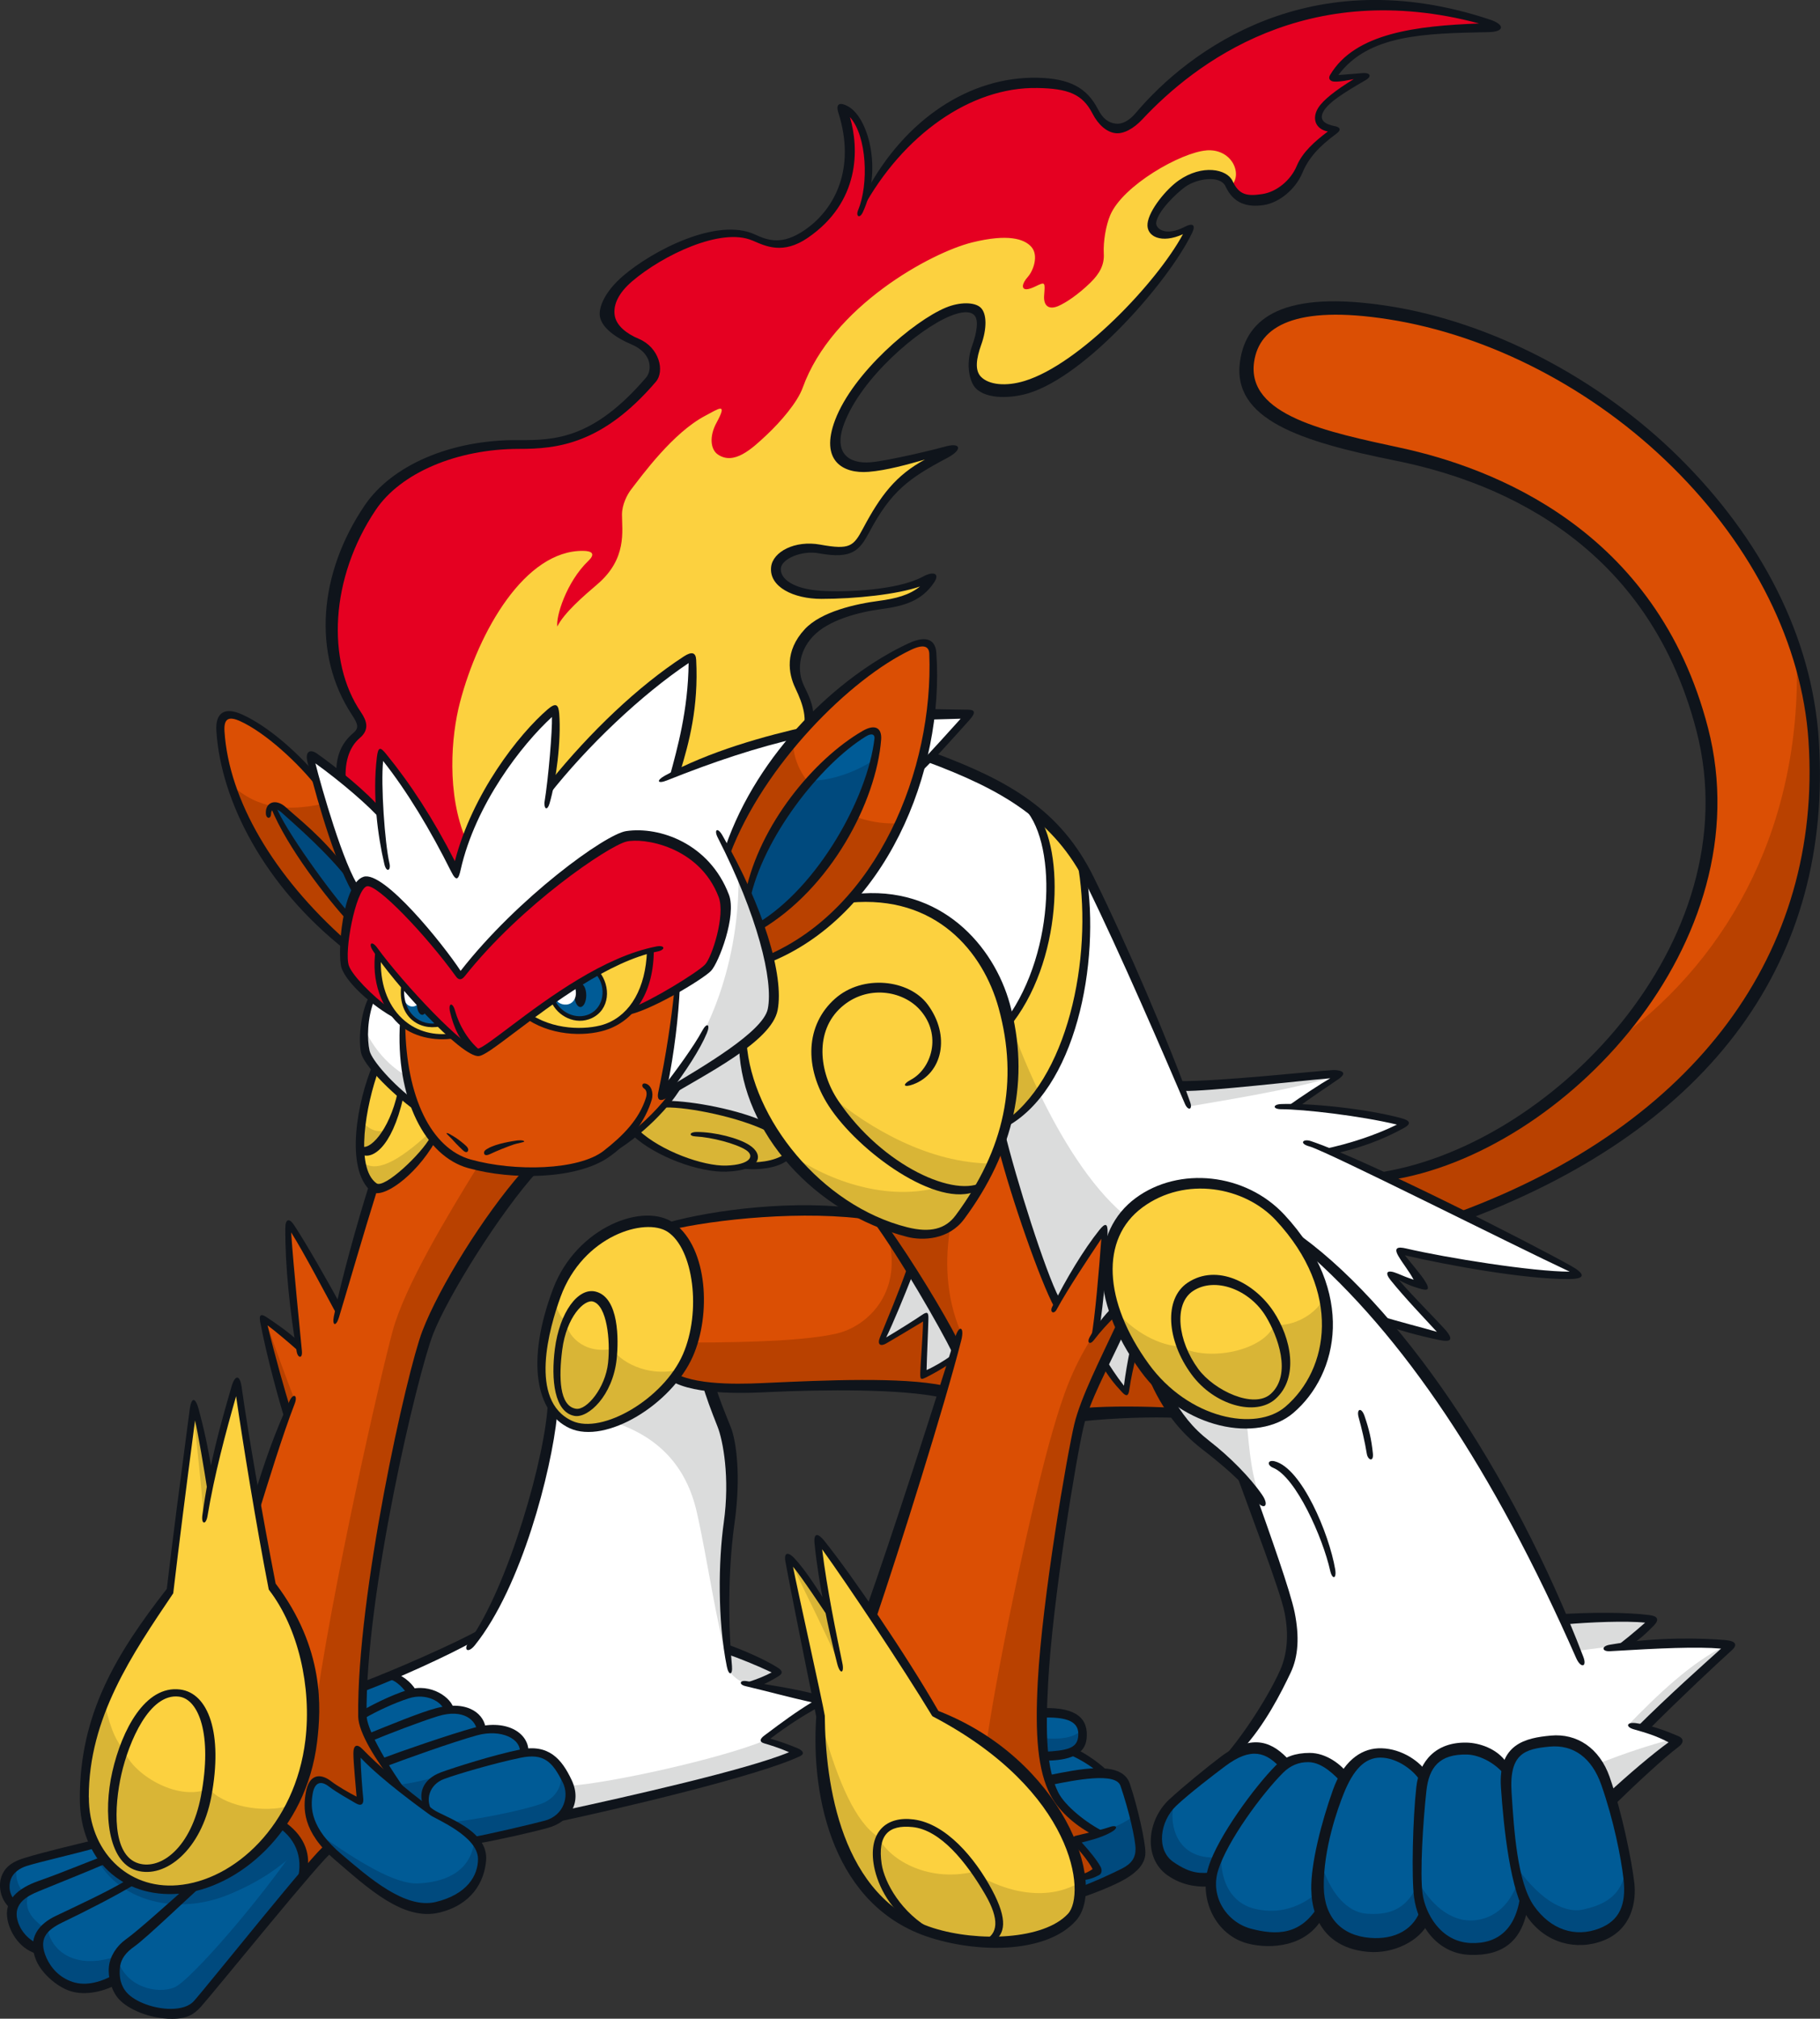 <?xml version="1.0" encoding="UTF-8"?>
<!-- Created with Inkscape (http://www.inkscape.org/) -->
<svg version="1.1" viewBox="0 0 118.65 131.54" xmlns="http://www.w3.org/2000/svg">
 <rect x="0" y="0" width="118.65" height="131.54" fill="#333333" stroke="none"/>
 <g transform="translate(-3.037 -3.425)">
  <path d="m83.16 15.128c-0.074 1.563 2.532 1.824 3.834 0.408 0.854-0.93 0.893-2.121 2.978-3.61-0.746-0.187-1.341-0.743-0.856-1.415 0.482-0.669 2.082-1.784 2.865-2.121-0.706 0.039-1.339 0.113-1.971 0.074 0.633-1.597 3.163-3.386 10.346-3.347-2.978-1.302-8.611-2.274-14.365-0.224-2.719 0.967-6.533 3.774-8.562 5.88-0.967 1.006-2.011 1.415-2.754 0.298-0.746-1.115-1.228-2.343-4.206-2.195-2.978 0.148-7.369 1.191-11.09 7.666 0.372-1.858 0.52-4.986-1.267-5.99 0.746 3.2 0.522 5.321-1.263 7.032-0.896 0.859-2.272 2.198-3.76 1.639-1.489-0.559-2.606-0.891-4.243-0.295-1.637 0.594-4.132 1.674-5.321 3.123-1.193 1.452-0.783 2.754 0.594 3.389 1.521 0.699 2.419 1.674 1.23 3.052-1.191 1.376-3.202 2.941-4.802 3.423-1.602 0.482-2.867 0.559-4.43 0.482-1.563-0.074-6.625 0.933-8.523 3.687-1.897 2.754-4.492 8.234-1.415 13.546 0.411 0.709 0.669 1.339 0.076 1.787-0.595 0.448-1.191 1.6-1.006 2.643l1.043 3.797 7.442 3.608 15.559-22.366 7.89-10.372 5.556-5.806 4.467-1.293 1.787 3.326 1.637 1.489 4.912-3.276 1.54-2.828-0.397-2.68 2.232-2.431 2.581-1.094z" fill="#e50021"/>
  <path d="m55.767 50.336c0-1.194-0.335-1.491-0.669-2.195-0.335-0.709-0.448-2.458 0.522-3.389 0.965-0.928 2.865-1.6 4.093-1.824 1.228-0.224 3.015-0.111 4.056-1.824-2.045 0.633-3.089 0.93-4.762 1.006-1.676 0.074-3.922 0.319-4.915-0.672-0.482-0.482-0.669-1.526 0.335-1.971 1.006-0.446 1.676-0.446 2.272-0.261 0.595 0.187 1.897 0.298 2.569-0.78 0.669-1.08 1.824-3.945 5.434-5.621-1.75 0.408-3.724 0.82-4.728 0.967-1.004 0.15-2.828-0.113-2.419-2.084 0.408-1.974 2.011-3.908 3.239-5.097 1.226-1.194 3.347-2.867 4.465-3.091 1.117-0.224 2.011 0.074 1.565 1.787-0.448 1.713-0.783 3.128 0.891 3.537 1.676 0.408 4.317-0.746 7.295-3.426 2.978-2.678 4.28-4.799 5.621-7.108-1.006 0.411-1.826 0.639-2.419 0-0.485-0.52 0.669-1.937 1.302-2.532 0.635-0.594 2.68-1.6 3.647-0.63 0.372-0.372 0.21-2.071-1.824-1.565-1.339 0.337-3.945 1.639-4.912 2.791-0.967 1.154-1.228 2.385-1.191 3.426 0.039 1.043-0.291 1.831-1.08 2.495-0.706 0.595-1.376 1.041-1.897 1.3-0.52 0.263-1.563 0.187-1.45-1.152-0.522 0.224-1.154 0.15-1.267-0.148-0.111-0.3 0.076-0.598 0.298-0.97 0.224-0.372 0.485-1.041 0.113-1.489-0.374-0.446-1.489-0.743-3.015-0.372-1.526 0.372-4.134 1.219-7.408 3.945-1.339 1.117-2.978 2.978-3.721 4.765-0.743 1.784-1.902 3.717-4.206 5.099-1.117 0.669-3.497 0.033-1.897-2.756-1.004 0.411-2.523 1.235-5.136 4.654-0.482 0.63-0.706 1.115-0.743 2.345-0.039 1.228 0 2.789-1.304 3.943-1.302 1.154-3.013 2.458-3.163 3.537-0.411-1.191 0-3.126 1.974-5.323-2.235-0.332-4.841 2.011-6.18 4.802-1.339 2.791-3.46 7.706-1.6 13.177l13.622-3.871c2.382-1.043 6.773-2.495 7.927-2.419z" fill="#fcd13f"/>
  <path d="m45.383 65.409c0.275 1.053-0.681 4.074-2.772 4.875-1.117 0.429-3.294 0.485-4.97-0.556 3.389-2.793 5.771-3.613 7.742-4.319" fill="#fcd13f"/>
  <path d="m42.015 66.843c0.72 0.903 0.538 2.341-0.467 2.812-0.506 0.236-1.831 0.346-2.419-1.025z" fill="#005b96"/>
  <path d="m32.359 70.952c-2.761 0.293-4.822-1.879-4.656-5.176z" fill="#fcd13f"/>
  <path d="m31.68 70.188c-1.173 0.319-2.701-0.556-2.438-2.586z" fill="#005b96"/>
  <path d="m30.78 69.363c-0.052 0.113-0.127 0.192-0.213 0.189-0.228-7e-3 -0.374-0.388-0.353-0.792 0.178 0.189 0.414 0.455 0.565 0.603" fill="#0f141b"/>
  <path d="m29.323 67.855c-0.101 1.318 0.783 1.297 0.96 0.97z" fill="#fff"/>
  <path d="m41.256 68.279c0 0.423-0.171 0.764-0.383 0.764-0.21 0-0.381-0.342-0.381-0.764 0-0.425 0.171-0.764 0.381-0.764 0.213 0 0.383 0.34 0.383 0.764" fill="#0f141b"/>
  <g fill="#fff">
   <path d="m39.286 68.52c0.095 0.319 0.616 0.478 0.96 0.277 0.33-0.194 0.416-0.639 0.268-1.055z"/>
   <path d="m63.769 50c0.746 0 1.341 0.039 2.232 0-0.891 1.154-1.861 2.345-2.976 3.386 0.261-0.854 0.556-2.272 0.743-3.386"/>
   <path d="m50.482 58.858c1.228-2.717 2.345-5.06 4.504-7.519-1.75 0.261-5.471 1.341-7.816 2.422 0.522-2.161 1.191-5.286 0.893-7.482-2.195 1.376-5.247 3.76-9.118 8.299 0.261-1.376 0.411-3.647 0.261-4.875-1.6 1.117-4.949 4.838-6.401 10.533-1.041-1.935-3.386-6.104-4.912-7.703-0.187 0.891-0.224 2.343-0.074 3.682-1.341-1.228-3.426-2.939-4.467-3.497 0.261 1.898 1.413 5.619 2.865 8.786 0.335-0.598 0.766-0.849 1.304-0.411 1.784 1.452 3.386 2.904 5.469 5.88 2.121-2.53 8.149-8.227 10.794-8.931 1.117-0.298 4.91-0.067 6.512 3.943 0.298 0.746-0.372 3.574-1.078 4.467-0.522 0.446-1.378 1.043-2.048 1.378-0.148 1.787-0.595 5.173-1.078 6.958 1.972-1.002 6.623-3.758 7.221-5.358 0.594-1.6-0.672-6.551-2.83-10.57"/>
   <path d="m28.662 69.422c-0.418-0.201-0.951-0.582-1.417-0.949-0.432 1.083-0.665 2.782-0.364 3.615 0.298 0.833 1.999 2.433 3.181 3.299-0.582-1.584-0.833-3.349-0.75-5.282-0.166-0.118-0.499-0.467-0.648-0.683"/>
   <path d="m68.309 77.69c0.746 2.606 2.272 8.003 3.61 10.607 0.783-1.45 2.532-4.056 3.052-4.691l0.074 1.452s-0.074 5.436 3.76 8.747c0.372 1.341 2.343 3.386 3.239 4.132 0.891 0.746 1.784 1.45 2.232 2.045 1.191 3.315 3.126 8.562 2.902 10.423-0.222 1.863-1.971 5.134-3.758 7.255 4.206 2.532 20.693 3.128 24.788 2.793 1.413-1.265 3.089-2.754 4.13-3.571-0.446-0.224-1.376-0.595-2.121-0.819 1.23-1.228 4.206-4.245 5.621-5.471-1.304-0.074-5.36-0.039-6.923 0.111 0.893-0.669 1.378-1.117 1.787-1.711-1.339-0.224-3.982-0.187-5.695-0.039-3.052-6.475-7.071-14.365-11.688-19.28 1.267 0.263 3.017 0.595 3.908 0.822-1.152-1.228-2.754-2.943-3.497-4.021 0.743 0.3 1.415 0.559 1.824 0.595-0.485-0.82-0.856-1.415-1.228-2.084 3.126 0.595 9.081 1.713 11.501 1.452-1.713-1.08-12.692-6.364-16.004-7.929 1.191-0.406 3.202-0.817 4.652-1.898-1.413-0.482-5.136-0.967-7.071-1.115 1.006-0.783 2.269-1.602 2.867-2.008-1.937 0.111-8.003 0.704-10.275 0.743-2.343-5.732-5.806-14.144-7.442-15.894-1.637-1.75-3.052-3.236-8.82-5.656l-0.633 0.446c-0.967 4.43-3.313 7.405-4.465 8.71 3.46-0.185 7.161 1.067 9.116 5.173 1.117 2.345 1.974 6.588 0.559 10.681"/>
   <path d="m49.329 93.807c-0.595-0.074-1.824-0.372-2.308-0.633-1.413 1.861-3.943 3.163-5.023 3.239-1.08 0.074-2.195-0.152-2.941-1.08-0.783 4.501-1.787 9.453-4.875 14.7-1.191 0.559-4.838 2.235-6.104 2.717l4.243 4.986 7.405 3.984c3.982-0.82 12.096-2.532 15.298-4.095-0.522-0.298-1.602-0.669-2.195-0.856 1.041-0.78 2.902-2.082 3.571-2.567-0.78-0.185-3.386-0.819-4.317-1.006 0.633-0.222 1.302-0.594 1.637-0.778-0.669-0.411-2.195-1.046-3.236-1.565-0.261-2.158-0.261-5.547 0.074-7.89 0.335-2.345 0.222-4.765-0.187-5.954-0.408-1.193-0.817-2.385-1.041-3.202"/>
  </g>
  <g fill="#db4f04">
   <path d="m50.381 58.65c0.757 1.558 2.179 4.495 2.759 7.209 2.982-1.38 6.542-4.317 8.278-8.142 1.736-3.83 2.608-8.188 2.447-11.394-0.046-0.891-0.476-1.353-1.424-0.845-3.248 1.736-8.188 4.984-12.059 13.172"/>
   <path d="m47.17 67.828c-0.893 0.522-2.272 1.228-2.978 1.452-1.563 1.378-4.093 1.937-6.662 0.411-1.339 0.967-2.606 1.897-3.239 2.343-0.706-0.298-1.376-0.743-1.787-1.117-0.928 0.113-2.181 0.013-3.193-0.813-0.12 2.562 0.358 6.334 2.784 8.368 1.378 1.154 5.178 1.664 8.003 1.08 2.158-0.446 2.978-1.193 3.721-1.971 0.633-0.298 2.306-1.491 3.313-3.241l-1.043 0.448c0.633-2.53 0.819-4.578 1.08-6.96"/>
   <path d="m37.531 79.812c-1.489 0-4.515-0.124-6.254-2.158-0.893 1.23-2.791 3.724-3.908 3.089-0.706 2.235-1.821 6.067-2.269 7.816-0.856-1.487-2.606-4.578-3.239-5.358 0.039 1.711 0.261 5.582 0.595 7.89-0.482-0.448-1.563-1.304-2.306-1.75 0.372 1.413 0.93 4.13 1.637 6.14-0.485 1.154-1.489 4.13-1.971 5.919 0.222 1.45 0.633 3.571 0.967 5.358 2.045 3.202 4.538 8.56 0.556 15.483 0.522 0.446 1.861 1.639 1.415 3.349l1.713-1.75 4.652-3.945c-1.004-1.452-2.419-3.682-2.456-4.354-0.039-0.669 0.224-6.143 0.893-10.122 0.669-3.984 2.643-14.031 3.721-16.152 1.08-2.121 4.541-7.445 6.254-9.455"/>
   <path d="m76.238 90.159-0.522-1.302-1.191 1.376c0.261-1.824 0.559-5.769 0.559-6.699-0.743 0.93-2.084 2.791-3.052 4.728-1.191-2.235-3.052-7.706-3.724-10.57-0.967 2.53-2.493 5.21-3.571 5.843-1.08 0.633-3.313 0.335-5.917-1.191-3.389-0.187-9.492 0.074-12.022 1.08 1.935 2.048 2.941 5.06 0.224 9.751 1.674 0.633 3.871 0.891 6.288 0.669 2.419-0.224 8.934-0.522 11.129 0.334-1.489 4.765-3.46 10.868-4.615 14.294 1.376 1.858 3.423 5.245 4.167 6.623 1.75 0.856 6.217 2.793 8.673 8.41l2.011-0.594c-1.489-0.856-3.015-1.713-3.537-4.725-0.522-3.017 0.595-11.985 1.041-15 0.448-3.015 1.043-6.736 1.526-7.966 0.485-1.228 1.489-3.608 2.532-5.06"/>
   <path d="m98.518 82.715c11.314-4.268 22.828-13.738 22.828-27.939 0-8.336-2.549-16.018-12.456-24.216-5.46-4.515-15.857-8.146-21.191-6.898-2.332 0.545-3.075 1.835-3.373 3.276-0.298 1.438 0.63 3.211 2.482 3.97 3.026 1.24 5.914 1.549 9.428 2.579 4.912 1.44 14.391 5.312 17.717 17.221 1.216 4.358 1.09 11.464-3.772 18.11-3.56 4.869-8.597 9.478-16.824 11.265 1.191 0.697 3.97 2.036 5.162 2.632"/>
   <path d="m23.649 54.133c-1.75-1.863-5.099-4.728-5.88-4.058-0.783 0.669 0.222 5.471 2.269 8.525 2.048 3.052 3.834 4.875 5.471 6.325 0.074-0.93 0.372-2.678 0.706-3.423-0.893-1.713-1.935-4.838-2.567-7.369"/>
  </g>
  <g fill="#fcd13f">
   <path d="m73.706 60.05c-0.633-1.154-1.713-2.532-3.126-3.687 1.339 3.76 1.683 9.354-1.925 13.744-0.077-1.897-2.207-8.645-10.097-8.16-0.967 1.117-3.022 2.95-5.418 3.913 0.281 1.073 0.579 2.897 0.281 3.493-0.298 0.595-0.743 1.452-1.934 2.161 0.334 3.684 2.579 8.719 9.416 11.796 1.489 0.669 3.497 0.93 4.651-0.482 1.154-1.415 2.419-3.721 3.165-6.29 3.423-2.828 5.658-6.143 4.986-16.487"/>
   <path d="m47.021 93.173c2.285-3.188 2.308-8.149-0.224-9.751-2.53-1.6-5.732 0.854-7.108 3.647-1.378 2.791-2.195 7.332 0.148 8.968 2.345 1.639 5.956-1.152 7.184-2.865"/>
   <path d="m30.061 75.387c-0.757-0.6-2.059-1.789-2.505-2.311-0.856 2.011-1.925 6.217-0.187 7.666 0.448 0.372 2.382-0.743 3.908-3.089-0.408-0.485-0.87-1.334-1.216-2.267"/>
   <path d="m20.782 106.76c-0.669-3.906-2.048-11.424-2.269-13.287-0.669 1.897-1.267 4.132-1.713 6.438-0.335-1.597-0.78-3.945-1.117-4.873-0.522 3.049-1.228 9.079-1.563 12.02-2.084 2.828-4.912 7.11-5.508 11.353-0.595 4.243 0.93 7.181 3.945 7.964 3.015 0.78 8.357-0.933 10.383-7.408 0.967-3.089 0.746-8.52-2.158-12.207"/>
   <path d="m63.992 115.09c-2.158-3.534-5.732-9.49-7.666-11.39 0.074 0.896 0.334 3.165 0.595 4.356-0.93-1.265-1.898-2.606-2.532-3.126 0.783 3.61 1.489 7.482 2.121 10.307-0.408 6.253 2.161 11.875 5.882 13.624 3.721 1.75 8.968 1.228 10.607-0.669 1.637-1.898-0.633-6.327-1.897-7.742-1.267-1.415-3.647-4.132-7.11-5.36"/>
   <path d="m88.549 85.608c-1.923-3.07-4.882-6.417-9.518-4.799-4.633 1.618-4.278 6.526-2.742 9.571 1.537 3.045 5.556 7.281 10.259 5.321 2.632-1.099 4.305-6.417 2.001-10.093"/>
  </g>
  <path d="m44.105 69.268c0.695-0.82 1.39-2.405 1.277-3.86-3.167 0.723-8.181 4.328-11.127 6.688-1.387-0.723-5.171-4.432-6.501-6.427-0.198 0.595-0.046 2.581 0.769 3.673-1.067-0.672-2.853-2.408-3.052-3.003-0.198-0.594 0.298-5.085 1.339-5.434 1.043-0.346 4.243 3.301 6.18 6.067 3.349-3.832 8.292-8.396 10.817-9.068 1.489-0.397 5.305 0.614 6.376 3.897 0.397 1.214-0.122 3.497-0.967 4.515-0.843 1.016-3.67 2.604-5.111 2.953" fill="#e50021"/>
  <g fill="#005b96">
   <path d="m52.468 63.786c2.98-1.614 7.154-7.177 7.819-11.852 0.106-0.736-0.033-1.228-1.016-0.598-0.983 0.633-3.227 2.315-4.7 4.525-1.473 2.209-2.489 4.277-2.805 5.926 0.175 0.42 0.526 1.332 0.702 1.999"/>
   <path d="m108.03 120.56c-0.628-2.013-1.681-4.215-4.044-3.742-1.323 0.263-2.304 0.565-2.722 1.775-0.755-0.757-1.891-1.399-2.948-1.247-1.057 0.152-2.001 0.568-2.417 1.701-0.833-0.983-1.891-1.436-2.685-1.436-0.794 0-1.664 0.189-2.38 1.51-1.21-1.018-2.648-1.699-3.931-0.868-0.755-0.755-2.078-1.286-3.024-0.72-1.133 0.681-3.403 2.385-4.46 3.403-1.057 1.02-1.323 2.911-0.489 3.781 0.829 0.868 1.964 1.284 3.022 1.247 0 2.154 1.247 3.25 2.722 3.629 1.475 0.376 3.211 0.113 4.46-1.512 1.02 1.699 2.456 2.117 3.513 2.041 1.06-0.076 2.419-0.491 3.326-1.701 0.794 1.778 2.572 2.117 3.666 1.967 1.097-0.152 2.419-0.946 2.798-3.216 0.87 2.156 2.872 2.913 4.345 2.458 1.475-0.455 2.717-1.288 2.419-3.74-0.15-1.249-0.605-3.518-1.17-5.33"/>
   <path d="m70.937 114.93c-0.104 1.9 0.291 4.328 0.66 5.042 0.369 0.711 1.821 2.241 3.008 2.929l-1.9 0.473c0.476 0.926 0.739 2.322 0.739 3.352 1.293-0.499 2.639-1.03 3.195-1.424 0.552-0.397 0.843-0.898 0.686-1.928-0.159-1.027-0.503-2.636-0.792-3.324-0.291-0.686-0.635-1.055-1.584-1.108-0.688-0.633-1.214-1.002-1.953-1.399 0.582-0.316 0.686-0.764 0.66-1.24-0.026-0.476-0.423-1.267-2.719-1.373"/>
   <path d="m38.374 122.39c0.956-0.335 2.184-0.993 1.736-2.454-0.446-1.466-1.387-2.558-2.828-2.385-0.148-0.817-0.893-1.637-2.779-1.438-0.321-0.646-0.99-1.367-2.184-1.29-0.372-0.647-1.339-1.39-2.479-1.117-0.15-0.321-0.595-0.792-1.168-1.14l-1.935 0.743c-0.1 1.067-0.224 1.861 0.074 2.632 0.298 0.769 1.242 2.777 2.433 4.118 1.24 0.942 2.357 1.688 3.075 2.059 0.72 0.372 1.39 0.845 1.713 1.29 1.39-0.323 3.276-0.647 4.342-1.018"/>
   <path d="m33.586 126.61c0.967-1.004 1.507-2.92-0.173-3.821-2.084-1.117-4.915-3.052-7.048-5.236 0.026 0.893 0.026 2.482 0.15 3.276-0.621-0.298-1.514-0.817-1.911-1.14-0.397-0.325-1.214-0.573-1.339 0.323-0.124 0.891-0.3 2.131 0.669 3.273 0.967 1.143 3.174 3.077 5.309 4.144 1.092 0.547 3.052 0.522 4.342-0.82"/>
   <path d="m22.792 125.86c0.272-1.413-0.099-2.731-1.452-3.622-1.526 2.408-5.113 4.776-8.126 4.218-1.339-0.249-3.2-1.191-4.019-2.853-1.44 0.374-3.647 0.845-4.614 1.191-0.97 0.346-1.861 1.464-0.669 2.805-0.15 1.016 0.247 2.405 1.512 2.678 0.695 2.061 2.433 3.523 5.136 2.135 0.15 1.24 1.018 1.563 2.059 1.96 1.043 0.395 2.581 0.496 3.5-0.522 0.916-1.016 4.291-5.309 6.674-7.989"/>
  </g>
  <g fill="#b94100">
   <path d="m34.206 79.39c-2.084 3.375-4.762 7.839-5.559 10.72-0.792 2.879-4.067 17.168-5.162 25.504-0.247 1.863-0.644 4.222-2.133 6.551 0.647 0.595 1.639 1.44 1.54 3.375 0.494-0.595 1.041-1.24 1.537-1.736-0.743-0.746-1.837-2.802-1.043-4.095 0.3-0.482 0.635-0.408 1.23 0 0.595 0.411 1.177 0.796 1.897 1.117-0.074-0.916-0.125-2.629-0.125-3.25 0.746 0.743 2.059 1.837 2.929 2.555-1.143-1.514-2.507-3.647-2.632-4.79-0.124-1.14 0.162-5.496 0.72-8.957 0.559-3.46 2.272-13.361 3.46-15.889 1.191-2.532 3.834-7.893 6.738-10.683-0.746 0.039-2.26-0.136-3.4-0.423"/>
   <path d="m18.078 54.529c1.835 1.685 3.772 1.736 5.956 1.29 0.494 1.489 1.487 4.416 2.281 5.706-0.446 0.942-0.843 2.184-0.843 3.225-2.283-1.29-5.508-5.409-7.394-10.222"/>
   <path d="m54.749 51.849c0 2.632 3.324 5.508 6.997 5.21-1.24 2.433-3.423 6.501-8.534 8.735-0.595-1.937-1.54-4.614-2.779-7.048 1.043-2.431 2.034-4.416 4.317-6.898"/>
   <path d="m48.249 90.903c3.945 0 7.519-0.148 9.379-0.595 1.861-0.446 4.243-2.53 3.349-6.18 0.335 0.298 1.041 1.304 1.452 2.013-0.411 0.93-1.452 3.682-1.824 4.652 0.856-0.411 2.048-1.117 2.754-1.565-0.039 0.933-0.111 2.867-0.111 3.837 0.446-0.298 1.265-0.672 1.897-1.006l-0.709 2.082c-1.6-0.406-4.578-0.52-6.549-0.482-1.974 0.039-9.342 0.746-10.868-0.485 0.448-0.556 1.004-1.56 1.228-2.269"/>
   <path d="m76.063 89.905c-0.863 1.8-2.255 4.889-2.558 5.799 1.681-0.122 4.963-0.289 6.053-0.169l-0.937-1.893c-0.97-0.983-1.969-2.645-2.558-3.737"/>
   <path d="m65.022 83.211c-0.397 2.184-0.346 4.665 0.644 6.997l-0.298 0.942c-1.39-2.329-3.821-6.549-4.963-8.038 2.235 1.092 3.772 0.893 4.617 0.1"/>
   <path d="m75.691 88.87c-0.545 0.595-1.175 1.2-1.588 1.884-1.191 1.988-1.718 3.419-2.482 6.055-1.189 4.121-3.423 14.391-4.266 20.148 1.041 0.843 3.474 2.281 5.409 6.452l1.935-0.499c-1.489-0.794-3.091-2.131-3.423-3.97-0.496-2.726-0.346-5.605 0.198-10.219 0.545-4.617 1.431-11.145 2.031-13.017 0.598-1.872 2.038-4.7 2.682-5.741z"/>
   <path d="m120.15 45.744c0.497 11.214-4.268 19.952-11.512 25.31-2.555 2.507-6.129 6.75-15.36 9.13 1.069 0.545 3.451 1.738 5.187 2.532 8.832-3.772 16.376-8.338 20.444-17.17 4.072-8.834 2.186-15.78 1.242-19.802"/>
  </g>
  <path d="m80.539 75.524c1.888-0.337 6.685-1.064 9.589-1.983-1.646-0.097-9.01 0.919-10.122 0.628z" fill="#dbdcdc"/>
  <g fill="#d9b536">
   <path d="m54.479 78.579c2.731 1.918 6.494 3.098 9.739 2.214 0.736 0.145 1.916 0.293 2.507 0.293-0.591 1.182-1.623 2.583-2.876 2.731-1.254 0.148-6.787-1.33-9.37-5.238"/>
   <path d="m57.231 74.875c2.482 2.036 6.351 4.368 10.52 4.368l-0.843 1.738c-2.232 0.148-7.147-2.036-9.677-6.106"/>
   <path d="m46.462 75.272c1.588 0.198 4.169 0.497 6.699 1.44 0.298 0.496 0.893 1.489 1.29 2.034-0.446 0.298-1.835 0.843-2.779 0.644-1.29 0.397-4.564 0.198-7.145-2.133 0.695-0.594 1.489-1.44 1.935-1.985"/>
   <path d="m75.701 88.75c1.251 1.521 3.01 2.366 4.229 2.401 1.826 1.048 5.513 0.305 6.189-1.42 0.845 0.169 2.502-0.372 3.246-1.724 0.609 2.299-0.302 6.863-3.28 7.812-2.976 0.946-8.05-0.374-10.383-7.068"/>
   <path d="m39.153 87.587c0.033 0.746 0.27 1.584 0.748 1.911 0.09 0.866 1.106 2.181 3.047 1.824 0.718 1.046 2.629 1.854 4.483 1.316-1.674 2.182-5.111 4.901-7.56 3.405-2.449-1.494-1.403-5.917-0.718-8.456"/>
   <path d="m56.656 115.92c1.023 3.65 2.179 6.277 3.65 7.209 0.577 1.334 3.07 2.982 6.184 2.269 1.468 1.025 4.407 2.094 6.808 0.759 0.136 0.977 0.046 2.712-2.223 3.336-2.269 0.621-6.676 0.711-9.569-1.113-2.893-1.826-5.563-7.477-4.85-12.461"/>
  </g>
  <path d="m76.312 82.566c-2.244-1.891-4.169-5.125-5.526-7.943-0.697 0.893-1.461 1.602-2.218 1.951-0.083 0.411-0.168 0.799-0.258 1.154 0.746 2.678 2.272 7.816 3.647 10.533 0.783-1.452 2.272-3.797 3.091-4.654 0.039 1.304-0.224 4.467-0.522 6.551l1.175-1.408c-0.981-2.752-0.059-5.143 0.612-6.184" fill="#dbdcdc"/>
  <g fill="#d9b536">
   <path d="m70.787 74.622c-0.94-1.955-1.609-3.71-1.921-4.689 0.404 1.738 0.13 4.483-0.3 6.641 0.757-0.351 1.524-1.057 2.221-1.953"/>
   <path d="m9.794 114.05c0.291 1.551 0.727 2.812 1.309 3.343 0.436 1.551 3.49 3.493 5.572 2.572 0.729 1.018 3.444 1.743 5.429 1.064-1.791 3.006-5.575 6.886-10.178 5.139-4.605-1.745-3.636-8.193-2.133-12.117"/>
   <path d="m26.668 76.491c0.346 0.485 0.898 0.762 1.521 0.589-0.242 0.589-0.898 1.348-1.625 1.383-0.104-0.416-0.069-1.247 0.104-1.972"/>
   <path d="m26.599 79.084c0.863 0.829 2.315 0.104 4.425-1.833l0.24 0.381c-1.036 1.417-3.077 3.389-3.698 3.216-0.623-0.175-0.76-0.759-0.967-1.764"/>
  </g>
  <g fill="#dbdcdc">
   <path d="m26.87 70.607c0.681 1.403 1.704 2.385 2.685 2.939l0.427 1.662c-0.683-0.34-2.83-2.378-3.153-3.024-0.085-0.556-0.085-1.025 0.039-1.577"/>
   <path d="m51.177 60.384c0.1 4.467-1.29 10.471-5.162 14.391 2.036-0.99 7.189-4.058 7.445-5.307 0.397-1.937-0.746-6.106-2.283-9.084"/>
   <path d="m53.259 77.012c-0.605-1.023-1.678-3.811-1.812-5.487-1.351 0.946-2.973 2.054-4.326 2.756-0.215 0.353-0.399 0.656-0.658 0.99 2.255 0.254 5.713 0.93 6.796 1.74"/>
   <path d="m62.408 86.07c-0.512 1.323-1.565 3.91-1.925 4.845 0.662-0.423 2.202-1.295 2.876-1.688-0.046 0.963-0.052 3.234-0.111 3.834 0.603-0.311 1.355-0.704 1.898-1.004l0.224-0.907c-0.796-1.32-2.179-3.878-2.962-5.081"/>
   <path d="m76.063 89.905c-0.323 0.618-0.716 1.641-1.016 2.334 0.332 0.6 0.933 1.413 1.415 1.865 0.12-0.843 0.36-2.075 0.512-2.558-0.272-0.45-0.621-0.935-0.912-1.641"/>
   <path d="m84.326 96.212c0.148 1.54 0.298 3.673 0.993 5.062-1.242-1.588-3.077-3.176-3.724-3.67-0.644-0.497-2.133-1.837-2.729-3.673 1.787 1.537 3.227 2.082 5.46 2.281"/>
   <path d="m112.12 116.73c-1.713 0.446-3.202 0.967-4.765 1.563 0.224 0.669 0.595 1.639 0.746 2.382 0.99-0.993 3.571-3.225 4.266-3.622z"/>
   <path d="m109.19 115.82c1.835-1.886 4.118-4.118 6.45-5.212l0.15 0.249c-1.639 1.44-4.416 3.77-5.46 5.21z"/>
   <path d="m105.81 111c0.843-0.1 2.034-0.298 2.978-0.298 0.743-0.446 1.29-0.993 1.934-1.685-1.191-0.198-3.673-0.249-5.757-0.1 0.249 0.545 0.598 1.387 0.845 2.082"/>
   <path d="m43.239 96.158c2.729 0.949 4.534 2.793 5.217 5.773 0.683 2.982 1.304 7.452 2.048 9.811-0.31-3.724-0.185-7.265 0.124-9.437 0.311-2.172-0.065-5.03-0.497-6.087-0.434-1.055-0.736-1.948-0.891-2.387-0.462-0.104-1.768-0.337-2.218-0.658-1.046 1.069-1.764 1.815-3.784 2.985"/>
   <path d="m40.173 119.79c2.68-0.187 9.788-1.75 12.692-2.941 0.82 0.187 1.489 0.408 2.084 0.743-2.495 1.267-11.948 3.537-15.222 4.093 0.372-0.52 0.52-1.041 0.446-1.895"/>
   <path d="m50.631 112.38c0.298 0.372 0.672 0.669 1.265 0.817 0.933-0.296 1.378-0.556 1.824-0.817-0.743-0.485-2.53-1.191-3.276-1.489 0 0.224 0.076 0.93 0.187 1.489"/>
  </g>
  <g fill="#004a7e">
   <path d="m101.9 125.07c1.768 2.475 3.359 3.006 4.331 2.784 0.972-0.222 2.916-0.709 2.784-3.313 0.575 2.075 0.441 4.813-2.475 5.169-2.916 0.353-4.199-1.944-4.64-4.64"/>
   <path d="m95.406 125.87c0.884 1.681 2.165 2.694 3.49 2.694 1.325 0 2.562-0.838 3.093-2.562l0.531 1.327c-0.796 2.694-2.518 3.091-3.58 3.091-1.06 0-3.49-0.706-3.534-4.55"/>
   <path d="m89.131 124.72c0.618 2.121 1.768 3.315 3.006 3.403 1.237 0.09 2.518-0.134 3.269-1.812 0.088 0.485 0.222 1.459 0.487 1.99-0.796 1.235-1.768 2.031-4.021 1.722-2.253-0.31-3.359-2.253-2.74-5.303"/>
   <path d="m82.637 124.06c-0.088 2.475 1.06 3.493 2.253 3.756 1.194 0.266 2.606 0.134 4.021-1.06l0.266 1.281c-1.415 1.988-3.8 2.209-5.215 1.413-1.413-0.796-2.916-2.518-1.325-5.39"/>
   <path d="m79.588 120.83c-0.397 1.459 0.134 3.8 2.828 3.622l-0.485 1.417c-1.768 0-3.183-0.796-3.403-1.724-0.222-0.928-0.134-2.122 1.06-3.315"/>
   <path d="m71.061 116.68c0.838 0.088 1.944 0.046 2.431-0.487 0.088 0.399 0 1.106-0.575 1.371-0.575 0.263-1.415 0.351-1.856 0.31z"/>
   <path d="m72.651 123.44c1.237-0.31 3.225-0.84 4.285-1.681 0.311 1.018 0.709 2.343 0.355 2.828-0.355 0.487-2.565 1.856-3.846 2.255 0-1.15-0.353-2.477-0.794-3.403"/>
   <path d="m32.469 122.17c2.643-0.335 4.952-0.893 5.806-1.191 0.856-0.298 1.452-1.041 1.341-2.045 0.743 0.78 0.967 2.678-0.672 3.236-1.637 0.559-3.908 1.08-4.986 1.265-0.298-0.448-0.967-0.967-1.489-1.265"/>
   <path d="m28.747 119.75c0.783-0.074 1.637-0.224 2.904-0.595-0.635 0.448-1.117 1.265-0.819 2.084-0.522-0.374-1.563-1.078-2.084-1.489"/>
   <path d="m23.797 122.91c2.754 1.937 5.06 3.315 6.512 3.239 1.452-0.074 3.349-0.559 3.647-2.717 0.595 0.856 1.073 3.103-2.232 4.206-1.452 0.485-4.615-0.743-7.927-4.728"/>
   <path d="m9.032 123.81c1.191 3.386 5.316 4.568 8.959 3.049 1.339-0.556 3.015-1.413 4.652-3.049-0.148-0.598-0.755-1.193-1.29-1.639-1.537 2.048-3.92 4.654-7.306 4.356-1.265-0.113-3.003-0.224-5.014-2.717"/>
   <path d="m10.696 131.06c0.522 1.897 2.659 2.315 3.721 1.861 1.041-0.448 5.658-5.769 8.04-9.342 0.148 0.411 0.446 1.154 0.372 2.084-1.526 1.861-5.882 7.147-6.588 7.929-0.706 0.78-1.376 1.152-2.195 1.076-0.819-0.074-2.569-0.556-2.978-1.152-0.408-0.595-0.893-1.489-0.372-2.456"/>
   <path d="m6.119 129.01c0.224 1.563 1.824 2.791 4.504 1.898-0.187 0.408-0.261 1.006-0.15 1.526-1.711 0.746-3.052 0.669-3.982-0.334-0.93-1.006-1.265-2.121-0.372-3.089"/>
   <path d="m4.965 126.67c-0.482 1.08 0.111 1.75 1.006 2.419-0.263 0.332-0.448 0.783-0.485 1.265-0.856-0.261-1.639-1.191-1.676-2.121-0.039-0.933 0.709-1.265 1.154-1.563"/>
   <path d="m4.146 125.03c-0.15 0.672 0.039 1.228 0.372 1.639l-0.669 0.893c-0.709-0.746-0.819-1.935 0.298-2.532"/>
   <path d="m60.01 52.94c-1.242 0.845-2.978 1.392-4.118 1.341-1.886 1.983-3.525 5.012-4.218 7.394 0.247 0.547 0.693 1.39 0.843 2.034 2.482-1.092 6.104-5.012 7.493-10.769"/>
   <path d="m25.547 59.938c-0.967-0.967-3.908-3.945-4.728-4.13 0.559 1.824 3.647 6.067 4.875 7.292 0.076-0.482 0.335-1.191 0.522-1.563z"/>
  </g>
  <path d="m54.552 105.1c1.29 2.777 2.283 4.615 3.273 6.948-0.196-0.896-0.644-2.978-0.792-3.772-1.043-1.392-1.738-2.532-2.482-3.176" fill="#d9b536"/>
  <path d="m15.646 95.22c0.15 2.036 0.595 5.309 0.647 7.195 0.148-0.595 0.346-1.784 0.446-2.283-0.247-1.688-0.595-3.472-1.092-4.912" fill="#d9b536"/>
  <path d="m20.372 89.499c0.637 1.865 1.422 3.973 1.817 5.002l-0.393 1.03c-0.591-1.422-1.473-4.905-1.424-6.032" fill="#b94100"/>
  <path d="m73.161 123.31s1.438 1.637 1.39 1.884c-0.046 0.249-1.242 0.695-1.242 0.695z" fill="#b94100"/>
  <g fill="#0f141b">
   <path d="m37.214 77.801c0.02 0.052-0.429 0.113-0.663 0.192-0.443 0.15-1.108 0.414-1.56 0.63-0.139 0.067-0.351 0.132-0.393-0.033-0.039-0.171 0.122-0.258 0.224-0.316 0.58-0.353 1.743-0.503 1.814-0.517 0.113-0.026 0.536-0.065 0.577 0.046"/>
   <path d="m32.591 77.463c0.257 0.143 0.706 0.501 0.859 0.656 0.081 0.083 0.164 0.222 0.076 0.332-0.071 0.09-0.194 0.039-0.316-0.076-0.36-0.335-0.565-0.565-0.741-0.76-0.122-0.134-0.335-0.311-0.321-0.342 0.033-0.074 0.342 0.134 0.443 0.189"/>
   <path d="m29.201 67.58c-0.272 2.094 1.14 3.008 2.523 2.731 0.09-0.02 2e-3 -0.268-0.088-0.245-1.101 0.298-2.465-0.603-2.228-2.44 0.013-0.095-0.196-0.139-0.207-0.046"/>
   <path d="m41.924 66.948c0.672 0.84 0.467 2.124-0.446 2.551-0.863 0.404-1.911-0.083-2.278-0.937-0.039-0.085-0.261 0.046-0.226 0.134 0.402 0.94 1.588 1.565 2.648 1.069 1.175-0.554 1.256-2.059 0.482-3.029-0.059-0.071-0.238 0.139-0.18 0.212"/>
   <path d="m27.331 65.346c1.267 2.031 5.817 7.027 6.925 6.893 0.33-0.039 0.997-0.531 2.352-1.554 2.449-1.844 6.152-4.635 9.291-5.259 0.554-0.111 0.487-0.438-0.067-0.33-3.419 0.663-7.027 3.336-9.504 5.201-1.036 0.78-1.886 1.431-2.14 1.461-0.769 0.092-4.834-4.197-6.572-6.591-0.325-0.448-0.579-0.289-0.286 0.178"/>
   <path d="m45.215 65.404c-0.088 2.387-1.06 4.107-2.664 4.723-0.944 0.363-3.089 0.533-4.82-0.542l-0.261 0.3c1.754 1.124 4.005 1.069 5.266 0.586 1.738-0.667 2.925-2.435 2.925-5.166z"/>
   <path d="m32.342 70.785c-1.187 0.125-2.283-0.228-3.089-0.993-0.977-0.921-1.466-2.345-1.38-4.007l-0.349-0.457c-0.316 2.071 0.441 3.811 1.487 4.802 0.879 0.833 2.341 1.17 3.657 0.951z"/>
   <path d="m55.792 50.733c-2.846 0.628-6.537 1.651-9.407 3.232-0.589 0.325-0.491 0.561 0.134 0.311 3.096-1.237 5.861-2.149 8.604-2.775z"/>
   <path d="m21.447 56.416c0.838 0.76 2.996 2.611 4.398 4.465l-0.355-1.018c-1.42-1.879-2.964-3.061-3.813-3.832-0.662-0.605-1.36-0.335-1.307 0.418 0.026 0.351 0.337 0.353 0.337 0 0-0.272 0.24-0.489 0.741-0.033"/>
   <path d="m25.9 63.046c-1.281-1.394-4.377-5.674-4.889-7.126l-0.316 0.111c1.057 2.641 3.744 6.032 5.076 7.479z"/>
   <path d="m25.65 64.751c-4.783-4.229-7.692-9.211-7.978-13.671-0.052-0.833 0.268-1.004 1.023-0.662 1.621 0.736 3.774 2.696 5.076 4.375l-0.217-1.013c-1.704-1.914-3.403-3.195-4.725-3.795-1.085-0.494-1.768-0.189-1.685 1.078 0.291 4.548 3.119 10.102 8.44 14.285z"/>
   <path d="m52.095 19.098c0.875 0.381 1.99 0.923 3.599-0.173 3.405-2.329 3.359-5.794 2.754-7.867 1.12 1.251 1.226 4.398 0.531 6.06-0.164 0.402 0.1 0.586 0.311 0.13 1.29-2.789 0.349-6.175-0.967-6.893-0.459-0.252-0.845-0.257-0.626 0.432 1.14 3.596-0.219 6.274-2.202 7.629-1.452 0.993-2.371 0.693-3.241 0.289-2.468-1.145-6.681 1.055-8.59 2.692-1.193 1.02-1.611 2.052-1.519 2.641 0.122 0.769 1.099 1.422 2.02 1.81 1.48 0.616 1.348 1.764 0.995 2.175-3.412 3.98-5.919 4.1-8.301 4.079-4.538-0.039-8.315 1.704-10.039 4.243-2.996 4.409-3.46 9.677-0.836 13.664 0.427 0.644 0.45 0.873 0.069 1.194-0.764 0.648-1.152 1.533-1.083 2.784l0.626 0.496c-0.132-1.276 0.164-2.35 0.9-2.971 0.648-0.55 0.448-1.124 0.074-1.676-2.272-3.333-2.006-8.763 0.96-13.181 1.623-2.417 5.295-3.98 9.351-3.98 2.454 0 5.406-0.279 8.911-4.37 0.6-0.699 0.226-2.241-1.117-2.805-0.81-0.337-1.461-0.87-1.563-1.521-0.113-0.72 0.277-1.487 1.127-2.216 1.985-1.701 5.815-3.55 7.856-2.662"/>
   <path d="m46.664 74.652c1.062-1.383 2.022-2.862 2.458-3.913 0.238-0.575-2e-3 -0.709-0.298-0.162-0.547 1.023-1.782 2.708-2.62 3.774z"/>
   <path d="m29.119 69.938c-0.342 5.162 1.708 8.839 4.432 9.598 2.943 0.82 7.055 0.718 9.123-0.676 1.397-0.94 2.468-2.452 2.851-3.779 0.134-0.455-0.033-0.974-0.425-1.055-0.224-0.046-0.258 0.208-0.067 0.332 0.145 0.095 0.208 0.307 0.109 0.616-0.446 1.394-1.477 2.447-2.754 3.442-1.625 1.265-5.79 1.367-8.664 0.563-2.574-0.716-4.211-4.074-4.268-8.765z"/>
   <path d="m46.832 74.458c-0.66 0.988-1.828 2.163-3.112 3.137l-0.87 1.02c1.928-1.064 4.061-3.197 4.767-4.645z"/>
   <path d="m27.11 80.612c-0.787 2.479-1.837 6.261-2.306 8.578-0.127 0.633 0.143 0.697 0.33 0.079 0.706-2.338 1.524-5.199 2.53-8.421z"/>
   <path d="m22.719 91.462c-0.154-1.657-0.526-5.205-0.702-7.733 0.854 1.348 2.297 4.114 3.008 5.413l0.205-0.713c-0.824-1.505-2.251-4.019-3.033-5.192-0.298-0.446-0.554-0.404-0.559 0.203-0.02 2.532 0.316 5.529 0.743 8.077 0.065 0.381 0.385 0.478 0.337-0.052"/>
   <path d="m21.967 95.209c-0.325-1.036-0.993-3.391-1.489-5.425 0.508 0.379 1.417 1.14 2.054 1.715l-0.02-0.653c-0.725-0.688-1.593-1.249-2.045-1.56-0.406-0.284-0.559-0.213-0.467 0.279 0.448 2.361 1.27 5.284 1.621 6.399z"/>
   <path d="m16.143 120.43c-0.635 3.375-2.606 4.852-4.07 4.416-1.75-0.522-1.604-3.703-1.117-5.831 0.485-2.11 1.831-5.275 3.747-5.037 1.286 0.159 2.193 2.461 1.44 6.452m0.669 0.074c0.78-4.144-0.192-6.759-2.034-6.99-2.272-0.284-3.793 2.629-4.416 5.351-0.618 2.699-0.279 5.891 1.57 6.441 1.884 0.561 4.229-1.35 4.88-4.801"/>
   <path d="m24.231 123.66c-0.535 0.222-7.625 9.118-8.557 10.159-0.291 0.326-0.822 0.503-1.498 0.506-1.09 2e-3 -2.32-0.45-2.865-1.053-0.425-0.469-0.517-1.071-0.453-1.648 0.065-0.589 0.406-0.988 0.942-1.367 0.78-0.552 3.419-3.096 4.492-4.044l-1.143 0.224c-1.067 0.94-3.13 2.809-3.897 3.349-0.614 0.436-1.041 1.103-1.115 1.789-0.074 0.676 0.154 1.565 0.644 2.108 0.612 0.676 2.011 1.288 3.474 1.288 0.981 0 1.429-0.284 1.886-0.792 0.937-1.046 8.061-9.869 8.56-10.074z"/>
   <path d="m34.199 124.55c5e-3 1.083-0.704 2.311-2.754 2.809-2.004 0.489-4.391-1.623-6.122-3.089-2.041-1.727-2.068-3.045-1.898-3.984 0.124-0.686 0.499-0.882 1.06-0.446 0.476 0.369 1.318 0.836 1.731 1.08 0.408 0.24 0.533 0.026 0.503-0.298-0.059-0.531-0.166-1.976-0.171-2.662 1.36 1.45 3.991 3.338 4.543 3.742 0.351 0.257 3.103 1.369 3.107 2.846m-8.123-6.858c0 0.577 0.171 2.322 0.208 2.805-0.489-0.247-1.267-0.7-1.646-0.993-0.743-0.58-1.452-0.443-1.657 0.699-0.187 1.02-0.254 2.572 1.907 4.425 2.135 1.833 4.437 3.975 6.764 3.43 2.121-0.499 2.964-1.994 3.077-3.405 0.159-2.001-2.779-2.842-3.444-3.317-1.824-1.309-3.809-3.093-4.585-3.906-0.374-0.393-0.624-0.33-0.624 0.261"/>
   <path d="m46.558 83.689c1.69 1.11 2.218 5.203 0.997 7.992-1.272 2.895-5.259 5.229-7.218 4.331-2.865-1.311-1.482-6.087-0.757-8.077 1.466-4.012 5.529-5.196 6.978-4.245m0.464-0.529c-1.96-1.477-6.408 0.217-7.929 4.243-1.784 4.728-1.115 8.075 1.08 9.084 2.348 1.076 6.662-1.554 8.038-4.691 1.187-2.705 0.974-7.001-1.189-8.636"/>
   <path d="m40.582 95.22c-1.083-0.18-1.122-2.043-0.893-3.832 0.279-2.179 1.452-3.315 2.011-3.151 0.898 0.257 1.138 2.507 0.979 3.989-0.175 1.641-1.401 3.112-2.096 2.994m-1.373-3.897c-0.257 2.013-0.033 4.118 1.276 4.363 0.896 0.166 2.498-1.32 2.752-3.7 0.134-1.244 0.162-3.998-1.353-4.395-1.157-0.305-2.369 1.346-2.675 3.733"/>
   <path d="m54.357 78.479c-0.464 0.494-1.618 0.739-2.555 0.669l-0.448 0.408c1.004 0.159 2.745 7e-3 3.294-0.817z"/>
   <path d="m60.084 109.07c1.676-4.952 4.504-13.957 5.621-18.313 0.219-0.863-0.13-1.05-0.393-0.201-1.136 3.661-4.222 13.301-5.824 17.731z"/>
   <path d="m101.58 120.22c-0.164-2.546 0.873-2.835 2.491-2.985 1.551-0.143 2.745 0.741 3.359 2.493 0.81 2.308 1.284 4.732 1.445 6.106 0.201 1.743-0.281 2.745-1.57 3.248-1.591 0.618-3.186 0.071-4.266-1.468-1.083-1.542-1.3-4.903-1.459-7.394m6.394-1.009c-0.662-1.884-2.138-2.853-3.834-2.694-1.644 0.15-3.446 0.54-3.253 3.373 0.173 2.535 0.6 6.851 1.738 8.47 1.175 1.676 3.183 2.198 4.928 1.517 1.886-0.736 2.168-2.576 2.029-3.77-0.162-1.392-0.789-4.561-1.609-6.895"/>
   <path d="m105.08 109.27c1.558-0.143 3.989-0.242 5.208-0.111-0.653 0.575-1.524 1.307-2.008 1.627l0.923-0.065c0.831-0.529 1.242-0.967 1.648-1.371 0.376-0.379 0.263-0.614-0.268-0.683-1.56-0.203-3.924-0.18-5.868-0.059z"/>
   <path d="m77.517 82.1c2.796-2.061 6.662-1.351 8.7 0.843 4.331 4.656 3.463 9.721 0.609 12.152-1.923 1.637-6.302 0.789-8.901-2.793-2.953-4.067-3.17-8.165-0.408-10.201m-0.441-0.612c-2.89 2.131-3.107 6.561 0.307 11.263 2.791 3.848 7.669 4.7 9.961 2.747 2.982-2.539 4.1-7.893-0.577-12.923-2.532-2.724-6.868-3.17-9.691-1.087"/>
   <path d="m81.155 92.628c-1.343-1.826-1.616-4.241-0.342-5.081 1.427-0.942 3.682-0.106 4.751 1.66 0.771 1.272 1.706 3.763 0.328 5.035-1.101 1.016-3.703-0.205-4.737-1.614m-0.679-5.63c-1.586 1.046-1.383 3.781 0.238 5.984 1.487 2.022 4.183 2.754 5.473 1.6 1.558-1.397 1.02-3.98-0.136-5.713-1.235-1.854-3.668-3.13-5.575-1.87"/>
   <path d="m86.045 99.071c1.482 0.616 3.223 4.536 3.705 6.685 0.141 0.626 0.436 0.561 0.33-0.076-0.395-2.322-2.182-6.588-3.943-7.036-0.459-0.115-0.531 0.245-0.092 0.427"/>
   <path d="m90.039 78.597c1.731-0.383 3.144-0.916 4.511-1.664 0.526-0.286 0.409-0.494-0.15-0.644-2.373-0.639-6.004-0.993-7.835-0.923-0.57 0.02-0.57 0.337 0 0.337 1.436 0 5.15 0.425 7.542 1.002-1.39 0.686-3.149 1.265-4.769 1.595z"/>
   <path d="m8.824 120.53c0-5.185 2.821-9.303 5.506-13.283 0.411-3.463 0.783-6.41 1.422-11.267 0.213 0.93 0.589 3.156 0.813 4.598l0.323-1.043c-0.298-1.918-0.586-3.105-0.893-4.266-0.212-0.799-0.478-0.859-0.595 0.026-0.711 5.395-1.055 8.003-1.489 11.662-3.324 4.268-5.67 8.163-5.67 13.647 0 4.026 2.791 6.514 6.475 6.217 3.804-0.31 8.287-4.01 8.996-9.912 0.261-2.181 0.497-6.055-2.705-10.298-0.868-4.448-1.833-10.028-2.209-12.754-0.122-0.912-0.446-0.847-0.669-0.074-0.75 2.602-1.415 4.887-1.897 8.359-0.086 0.621 0.231 0.672 0.335 0.059 0.446-2.682 1.173-5.386 1.861-7.8 0.436 3.003 1.327 8.495 2.124 12.567 0.005 0.026 0.013 0.052 0.033 0.069 1.886 2.456 2.779 6.293 2.361 9.774-0.66 5.517-4.622 9.158-8.345 9.458-3.269 0.268-5.771-2.239-5.771-5.734"/>
   <path d="m57.033 108.1c-0.595-0.97-1.464-2.357-2.232-3.165-0.319-0.337-0.688-0.443-0.559 0.261 0.286 1.593 1.637 8.299 2.008 10.086-0.372 5.36 1.168 12.422 7.445 14.405 3.289 1.039 7.625 0.981 9.49-1.117 2.084-2.343-0.884-10.51-8.971-13.659-2.122-3.684-5.619-8.82-7.442-11.09-0.39-0.485-0.706-0.559-0.633 0.185 0.266 2.645 0.93 5.693 1.477 7.826 0.194 0.757 0.485 0.616 0.33-0.067-0.363-1.741-1.009-4.852-1.311-7.387 1.729 2.403 5.245 7.678 7.156 10.831 0.013 0.026 0.039 0.052 0.067 0.065 9.268 4.857 9.984 11.577 8.804 12.853-1.581 1.708-5.875 1.847-8.777 0.93-6.071-1.916-7.041-9.49-7.078-13.834-0.166-1-1.778-8.186-2.071-9.709 0.487 0.559 1.983 2.816 2.405 3.444z"/>
  </g>
  <path d="m81.68 13.228c-1.639 0.127-5.446 2.274-6.267 4.224-0.268 0.635-0.461 1.685-0.418 2.495 0.046 0.748-0.286 1.327-0.884 1.909-0.773 0.75-1.565 1.288-2.084 1.512-0.603 0.257-0.972 0-0.921-0.688 0.065-0.884 0.085-0.91-0.573-0.589-0.236 0.113-0.432 0.178-0.573 0.183-0.321 7e-3 -0.34-0.332 0.095-0.82 0.332-0.374 0.729-1.392 0.203-1.96-0.457-0.497-1.5-0.852-3.846-0.272-2.652 0.653-9.134 4.157-11.046 9.469-0.342 0.951-1.436 2.218-2.35 3.075-0.976 0.919-2.133 1.988-3.179 1.274-0.487-0.332-0.57-1.187-0.086-2.073 0.75-1.376 0.139-0.912-0.736-0.452-2.098 1.101-4.09 3.844-4.836 4.808-0.249 0.325-0.594 0.977-0.594 1.637 0 1.069 0.342 2.874-1.607 4.538-0.875 0.746-2.179 1.87-2.606 2.749-0.106-0.612 0.57-2.885 2.029-4.284 0.469-0.45 0.224-0.639-0.349-0.644-3.784-0.039-6.803 5.212-8.026 9.862-0.577 2.191-0.893 5.993 0.411 9.008l0.24-0.755c-0.651-2.32-0.579-5.9-0.026-8.022 1.235-4.698 3.91-9.351 7.177-9.539-1.861 2.001-2.161 4.282-1.787 5.127 0.168 0.381 0.399 0.55 0.595-0.1 0.321-1.067 1.771-2.115 2.777-2.976 1.787-1.526 1.667-3.386 1.627-4.843-0.02-0.648 0.24-1.108 0.471-1.406 0.773-0.997 2.899-3.673 4.718-4.679-0.547 1.002-0.438 2.108 0.231 2.565 1.267 0.866 2.812-0.245 3.821-1.191 0.956-0.896 2.144-2.495 2.507-3.5 1.761-4.896 7.786-8.326 10.677-9.04 2.177-0.535 2.869-0.175 3.26 0.249 0.385 0.416 0.026 0.974-0.217 1.249-0.471 0.545-0.494 1.092 0.1 1.466 0.224 0.136 0.559 0.071 0.923-0.106-0.277 1.113 0.912 1.602 1.477 1.387 0.753-0.286 1.639-0.979 2.435-1.648 0.713-0.598 1.048-1.512 1.002-2.362-0.039-0.741 0.129-1.667 0.383-2.272 0.766-1.817 4.277-3.874 5.803-3.991 0.953-0.074 1.694 0.644 1.369 1.177l0.358 0.503c0.681-0.789-0.046-2.385-1.683-2.258" fill="#fcd13f"/>
  <g fill="#0f141b">
   <path d="m27.879 56.141c-0.873-1.071-2.895-2.715-4.192-3.622-0.411-0.287-0.789-0.162-0.598 0.594 0.746 2.929 1.911 6.875 3.128 8.811l0.272-0.624c-1.034-1.422-2.505-6.598-2.89-8.133 1.63 1.166 3.592 2.849 4.28 3.693z"/>
   <path d="m38.746 49.642c-1.904 1.639-4.922 5.508-6.055 9.899-1.413-2.768-2.895-5.046-4.49-6.997-0.367-0.45-0.51-0.478-0.595 0.224-0.298 2.456 0.052 5.104 0.487 6.96 0.134 0.586 0.455 0.432 0.328-0.074-0.298-1.288-0.565-5.099-0.408-6.644 1.572 1.988 3.075 4.483 4.432 7.2 0.364 0.736 0.494 0.467 0.621-0.1 0.958-4.273 3.987-8.165 5.954-9.966 0.026 0.909-0.224 3.938-0.491 5.586-2e-3 7e-3 -2e-3 0.02-2e-3 0.026 0 0.45 0.213 0.452 0.335 0.026 0.434-1.475 0.766-4.086 0.633-5.843-0.046-0.594-0.203-0.764-0.746-0.298"/>
   <path d="m47.381 53.711c0.57-1.863 1.203-4.194 1.041-7.295-0.026-0.487-0.298-0.545-0.794-0.224-2.994 1.946-6.106 4.924-8.71 8.139l-0.132 0.94c2.537-3.243 6.094-6.595 9.144-8.64-0.033 3.091-0.748 5.596-1.221 7.352z"/>
   <path d="m63.59 50.316c0.469-0.013 1.625-0.046 2.075-0.059-0.669 0.743-1.918 2.126-2.611 2.842l-0.124 0.764c0.893-0.803 2.539-2.673 3.285-3.497 0.545-0.603 0.321-0.716-0.233-0.699l-2.373-0.039z"/>
   <path d="m53.137 66.166c7.585-3.003 11.489-12.431 10.942-20.197-0.052-0.783-0.554-1.205-1.812-0.624-4.64 2.161-9.825 7.147-11.935 13.253l0.289 0.506c2.205-5.843 7.856-11.473 11.824-13.343 0.836-0.393 1.157-0.203 1.175 0.266 0.286 7.56-3.386 16.591-10.614 19.672z"/>
   <path d="m52.598 64.029c4.633-2.729 7.56-8.384 7.883-12.403 0.059-0.759-0.385-1.053-1.214-0.57-3.202 1.861-6.701 6.127-7.62 10.49l0.275 0.552c0.829-4.042 4.568-8.844 7.562-10.686 0.423-0.261 0.589-0.095 0.563 0.134-0.452 3.876-3.698 9.682-7.629 12.041z"/>
   <path d="m28.45 69.149c-1.2-0.886-2.44-2.168-2.666-2.791-0.332-0.923 0.441-4.915 1.152-5.178 0.628-0.236 3.887 3.183 5.831 5.88 0.152 0.21 0.344 0.261 0.57-0.026 3.717-4.684 9.349-8.463 10.52-8.767 1.064-0.277 4.765 0.275 6.03 3.608 0.455 1.198-0.446 3.938-0.886 4.4-0.485 0.51-3.518 2.375-4.822 2.832l-0.37 0.482c1.537-0.222 5.067-2.362 5.582-2.902 0.503-0.529 1.683-3.603 1.166-4.963-1.265-3.331-4.515-4.467-6.699-4.144-1.36 0.201-7.071 4.342-10.792 9.107-1.143-1.738-5.012-6.551-6.327-6.131-1.397 0.45-1.727 5.069-1.438 5.933 0.372 1.115 2.431 2.828 3.821 3.449z"/>
   <path d="m34.55 72.034c-0.99-0.697-1.607-1.879-1.844-2.742-0.164-0.6-0.467-0.517-0.325 0.09 0.219 0.935 0.623 1.932 1.496 2.625z"/>
   <path d="m30.129 75.186c-1.457-1.078-2.856-2.668-2.999-3.296-0.173-0.76-0.152-2.115 0.296-3.273l-0.344-0.215c-0.563 1.103-0.686 2.825-0.501 3.638 0.24 1.055 2.999 3.504 3.864 3.95z"/>
   <path d="m46.524 74.951c2.454-1.514 6.808-3.624 7.209-5.706 0.432-2.251-0.921-6.729-3.603-11.392-0.321-0.556-0.563-0.36-0.3 0.152 2.576 5.037 3.643 9.31 3.26 11.166-0.31 1.491-4.266 3.781-6.565 5.159 0.487-2.403 0.741-4.644 0.831-6.558v-0.013l-0.363 0.249c-0.187 1.847-0.544 4.25-1.048 6.625-0.069 0.323 2e-3 0.676 0.579 0.321"/>
   <path d="m27.358 72.765c-1.018 2.357-1.865 6.805-0.124 8.29 0.669 0.57 2.842-0.93 4.176-3.239l-0.305-0.31c-0.595 1.115-3.017 3.391-3.523 3.024-1.417-1.02-0.697-5.111 0.15-7.396z"/>
   <path d="m26.551 78.622c0.662 0.42 2.011-0.293 2.786-3.724l-0.367-0.321c-0.57 2.606-1.909 3.878-2.382 3.523z"/>
   <path d="m19.892 102.02c0.57-1.837 1.584-5.146 2.355-7.122 0.219-0.561-0.08-0.729-0.337-0.183-0.953 2.02-1.674 4.128-2.262 6.064z"/>
   <path d="m29.591 120.23c-1.579-2.198-2.645-4.213-2.655-5.014-0.1-7.893 3.326-22.286 4.34-24.873 0.972-2.475 4.328-7.874 6.812-10.607l-1.043 0.074c-2.475 2.825-5.358 7.445-6.475 10.349-1.002 2.608-4.28 17.179-4.181 25.109 0.013 1.071 1.191 2.902 2.308 4.342z"/>
   <path d="m3.911 127.95c-1.018-0.743-0.928-1.826-0.794-2.209 0.178-0.512 0.52-0.942 1.489-1.24 1.276-0.395 3.336-0.879 4.515-1.166l0.222 0.487c-1.313 0.381-3.698 0.916-4.566 1.191-0.489 0.152-0.893 0.464-1.036 0.87-0.152 0.438-0.127 1.025 0.385 1.494z"/>
   <path d="m5.597 130.78c-1.24-0.275-1.886-1.401-2.059-2.209-0.293-1.369 0.741-2.138 2.034-2.59 1.57-0.55 3.13-1.221 4.144-1.579l0.337 0.408c-1.403 0.609-3.13 1.29-4.181 1.724-0.72 0.298-1.974 0.72-1.713 1.937 0.122 0.575 0.577 1.316 1.464 1.662z"/>
   <path d="m10.535 132.07c-0.854 0.478-1.854 0.801-2.768 0.497-0.838-0.277-1.401-0.896-1.699-1.563-0.54-1.219-0.046-1.794 1.071-2.329 1.369-0.656 3.428-1.699 4.73-2.489l-0.491-0.296c-1.29 0.785-3.352 1.731-4.714 2.382-1.004 0.48-1.937 1.385-1.24 2.955 0.334 0.75 1.26 1.627 2.181 1.934 1.006 0.332 2.239 0.026 3.176-0.496z"/>
   <path d="m23.065 125.37c0.247-1.265-0.268-2.429-1.563-3.292l-0.349 0.388c1.302 0.868 1.683 2.235 1.216 3.673z"/>
   <path d="m51.222 71.737c0.228 5.471 4.88 10.718 10.947 12.281 1.023 0.266 2.722 0.194 3.721-1.154 3.266-4.4 4.321-9.153 2.978-14.031-1.03-3.737-4.467-7.779-10.122-7.147l-0.302 0.556c5.612-0.52 8.689 3.209 9.698 6.872 1.313 4.774 0.397 9.19-2.803 13.502-0.669 0.903-1.669 1.15-3.149 0.78-5.626-1.408-10.136-7.094-10.48-12.032z"/>
   <path d="m57.674 75.13c-1.235-1.833-1.554-4.511 0.219-6.083 1.66-1.468 3.989-1.09 5.122 0.185 1.452 1.632 0.755 3.827-0.598 4.552-0.595 0.321-0.473 0.533 0.159 0.298 1.9-0.709 2.456-3.165 0.93-5.213-1.205-1.616-4.218-1.974-6.027-0.372-1.921 1.701-2.048 4.469-0.411 6.997 1.914 2.957 7.108 6.75 9.677 5.517l0.408-0.605c-1.731 1.133-6.561-0.942-9.481-5.277"/>
   <path d="m52.984 76.563c-1.778-0.836-4.822-1.397-6.42-1.406l-0.189 0.432c1.558-0.046 4.963 0.669 6.715 1.57z"/>
   <path d="m44.281 77.409c1.473 1.376 4.342 2.429 6.115 2.362 2.308-0.081 2.463-1.117 1.484-1.738-0.702-0.448-2.202-0.847-3.433-0.847-0.476 0-0.529 0.27-0.052 0.291 1.034 0.052 2.608 0.462 3.266 0.88 0.603 0.383 0.31 0.963-1.279 1.018-1.512 0.046-4.271-0.96-5.686-2.285z"/>
   <path d="m63.431 53.051c4.891 1.812 8.34 3.786 10.427 8.006 2.188 4.423 5.15 11.318 6.424 14.289 0.205 0.48 0.522 0.395 0.346-0.1-1.316-3.721-4.111-10.259-6.302-14.689-2.138-4.319-5.452-6.247-10.42-8.089z"/>
   <path d="m68.78 70.418c3.557-4.259 3.687-11.66 1.826-14.028l-0.944-0.448c2.288 2.071 2.232 9.407-0.993 13.871z"/>
   <path d="m73.26 59.541c1.069 5.596-0.364 13.733-4.566 16.847l-0.148 0.515c4.615-2.401 6.251-10.737 5.309-16.545z"/>
   <path d="m63.412 93.175c-0.36 0.178-0.393 0.136-0.379-0.335 0.013-0.522 0.157-2.26 0.18-3.306-0.769 0.464-1.754 1.055-2.403 1.431-0.353 0.205-0.605 0.095-0.408-0.393 0.544-1.362 1.15-2.738 1.814-4.628l0.349 0.469c-0.605 1.542-1.353 3.347-1.757 4.16 0.616-0.358 1.951-1.198 2.315-1.452 0.374-0.261 0.45-0.187 0.438 0.257-0.013 0.658-0.104 2.632-0.118 3.32 0.526-0.233 1.131-0.595 1.66-0.974l-0.134 0.531c-0.425 0.33-1.256 0.771-1.558 0.921"/>
   <path d="m74.86 92.391c0.482 0.771 0.769 1.154 1.327 1.75 0.272 0.291 0.416 0.27 0.471-0.15 0.1-0.743 0.272-1.438 0.397-2.031l-0.372-0.485c-0.136 0.693-0.272 1.427-0.374 2.246-0.508-0.646-0.916-1.29-1.177-1.713z"/>
   <path d="m79.884 73.871c2.705 0.026 8.784-0.647 10.051-0.72 0.289-0.013 1.11 0.067 0.372 0.582-0.573 0.397-1.886 1.265-2.68 1.861l-0.695-0.046c0.893-0.646 2.258-1.537 2.828-1.861-1.911 0.148-7.941 0.868-9.601 0.826z"/>
   <path d="m88.395 78.125c-0.697-0.194-0.404-0.517 0.1-0.346 3.747 1.254 14.416 6.699 16.972 8.137 0.831 0.469 1.043 0.843-0.124 0.852-2.879 0.026-7.941-0.9-10.718-1.547 0.743 0.919 1.05 1.286 1.235 1.563 0.565 0.845 0.175 0.759-0.616 0.497-0.298-0.1-0.595-0.224-1.016-0.448 1.115 1.265 2.228 2.361 2.953 3.153 0.669 0.732 0.473 0.919-0.323 0.753-1.528-0.319-2.53-0.63-3.449-0.928l-0.57-0.693c1.514 0.471 2.953 0.817 3.871 1.09-0.898-0.976-2.043-2.165-3.003-3.349-0.423-0.52-0.266-0.741 0.448-0.446 0.332 0.136 0.57 0.247 1.041 0.397-0.323-0.595-0.683-1.011-0.993-1.537-0.325-0.561-0.033-0.621 0.497-0.497 2.655 0.618 8.257 1.512 10.67 1.512-3.721-1.736-15.806-7.839-16.972-8.163"/>
   <path d="m94.003 33.438c5.859 1.182 16.318 4.792 19.631 17.611 3.562 13.784-9.615 27.29-20.988 28.821l0.96 0.462c11.362-1.736 24.396-15.487 20.781-29.474-3.359-12.994-14.128-16.974-20.044-18.253-4.813-1.041-10.065-2.108-9.545-5.616 0.34-2.299 2.685-3.703 8.738-2.761 6.637 1.034 13.396 4.545 18.541 9.638 5.293 5.236 8.44 11.565 8.86 17.821 0.926 13.814-7.392 25.01-22.817 30.723l0.647 0.455c15.979-6.053 23.77-16.969 22.842-31.224-0.441-6.736-3.767-13.13-9.121-18.426-5.194-5.136-12.225-8.804-18.929-9.848-6.821-1.064-9.259 0.741-9.677 3.574-0.568 3.821 3.968 5.259 10.122 6.498"/>
   <path d="m72.093 88.024c-0.916-1.761-2.798-7.692-3.597-10.99l-0.397 1.092c0.866 3.4 2.765 8.8 3.67 10.471z"/>
   <path d="m74.699 90.035c0.291-1.657 0.497-4.367 0.544-6.302 0.013-0.623-0.164-0.626-0.544-0.15-0.993 1.242-2.158 3.151-3.073 5.007-0.166 0.344 0.118 0.499 0.298 0.162 0.711-1.316 2.135-3.449 2.911-4.608-0.157 2.098-0.395 5-0.658 6.487z"/>
   <path d="m75.518 88.646c-0.487 0.487-1.016 1.14-1.443 1.907-0.201 0.36 0.02 0.529 0.268 0.203 0.48-0.621 0.9-1.069 1.374-1.54z"/>
   <path d="m74.972 122.76c-1.08-0.522-2.507-1.667-2.941-2.53-0.764-1.53-0.847-3.744-0.665-7.135 0.289-5.42 1.837-14.696 2.311-16.695 0.397-1.674 1.507-3.687 2.56-5.944l-0.372-0.82c-1.064 2.278-2.387 4.882-2.791 6.588-0.476 2.008-2.091 11.341-2.382 16.785-0.185 3.444-7e-3 5.806 0.833 7.396 0.616 1.163 1.81 2.096 2.851 2.615z"/>
   <path d="m65.444 90.68c-0.852-1.674-2.893-5.065-4.578-7.405l-0.937-0.31c1.748 2.364 4.414 6.995 5.217 8.645z"/>
   <path d="m63.831 129.19c-2.034-1.092-3.139-3.109-3.317-4.314-0.275-1.877 0.443-2.56 2.015-2.398 1.801 0.183 3.481 2.237 4.735 4.391 0.951 1.637 0.836 2.595-0.083 2.992l0.644 0.074c0.697-0.497 0.96-1.355-0.122-3.375-1.117-2.082-2.994-4.305-5.102-4.578-1.784-0.231-2.918 0.806-2.615 2.867 0.169 1.147 0.893 2.879 2.532 3.97z"/>
   <path d="m73.463 127.1c0.769-0.257 2.255-0.82 3.017-1.288 0.704-0.434 1.228-0.956 1.228-1.669 0-0.699-0.496-2.959-1.023-4.511-0.529-1.551-3.391-0.909-5.303-0.529l0.15 0.633c1.586-0.319 4.241-0.852 4.55 0.052 0.563 1.637 0.983 3.523 0.983 4.114 0 0.586-0.268 0.972-0.9 1.288-0.644 0.325-1.953 0.93-2.705 1.182z"/>
   <path d="m73.502 125.55c0.305-0.046 0.524-0.169 0.764-0.335-0.302-0.591-1.027-1.408-1.286-1.674-0.139-0.143 0-0.446 0.148-0.485 0.702-0.171 1.837-0.432 2.168-0.554 0.586-0.222 0.674 0.039 0.178 0.311-0.669 0.374-1.422 0.542-1.916 0.669 0.494 0.542 0.988 1.145 1.228 1.584 0.111 0.205 0.085 0.446-0.092 0.538-0.39 0.205-0.669 0.298-1.18 0.353z"/>
   <path d="m75.455 119.08c-0.459-0.614-1.718-1.454-2.269-1.676l-0.633 0.298c0.52 0.132 1.651 0.776 2.228 1.341z"/>
   <path d="m71.156 118.15c1.591 0 2.606-0.39 2.717-1.413 0.143-1.304-0.628-2.066-2.791-2.011l0.052 0.616c1.854-0.046 2.306 0.473 2.181 1.318-0.106 0.695-0.764 0.838-2.198 0.912z"/>
   <path d="m46.688 83.579c2.83-0.683 8.834-1.341 13.253-0.647l-1.457-0.813c-4.458-0.517-9.864 0.298-12.394 1.117z"/>
   <path d="m46.741 93.374c1.641 1.025 5.275 0.813 6.547 0.753 3.41-0.154 8.458-0.215 11.106 0.358l0.173-0.769c-2.692-0.582-7.872-0.346-11.302-0.192-1.327 0.059-4.608 0.261-6.203-0.605z"/>
   <path d="m38.758 94.699c-0.1 3.49-2.606 12.182-5.129 15.658-0.427 0.586-0.09 0.838 0.367 0.27 3.049-3.795 4.986-11.351 5.358-14.961z"/>
   <path d="m48.844 93.658c0.194 0.723 0.55 1.669 0.967 2.717 0.36 0.898 0.82 3.333 0.411 6.253-0.353 2.516-0.411 6.364 0.198 9.384 0.122 0.618 0.39 0.591 0.335-0.033-0.311-3.47-0.178-6.858 0.173-9.349 0.418-2.985 0.122-5.282-0.252-6.217-0.413-1.036-0.776-1.895-0.967-2.606z"/>
   <path d="m52.283 113.37c0.644-0.201 1.127-0.489 1.537-0.743 0.247-0.157 0.242-0.325-0.046-0.515-0.933-0.605-2.606-1.293-3.4-1.56l0.059 0.656c0.711 0.238 1.974 0.748 2.911 1.193-0.416 0.222-0.946 0.441-1.519 0.621z"/>
   <path d="m39.848 121.38c3.943-0.854 11.962-2.652 14.631-3.781-0.614-0.27-1.288-0.48-1.614-0.573-0.358-0.101-0.279-0.307 0-0.512 1.244-0.935 2.05-1.526 3.096-2.165-1.397-0.31-2.911-0.72-4.326-1.055-0.45-0.104-0.383-0.408 0.088-0.325 1.097 0.192 3.029 0.469 4.425 0.84 0.427 0.113 0.542 0.674 0.187 0.882-1.113 0.648-1.826 1.085-3.079 2.025 0.658 0.194 1.122 0.358 1.75 0.614 0.443 0.18 0.457 0.395 0.217 0.512-2.599 1.27-11.886 3.465-16.33 4.4z"/>
   <path d="m34.388 109.56c-1.489 0.873-5.727 2.719-7.643 3.437l0.132 0.589c1.828-0.686 5.335-2.251 7.043-3.22z"/>
   <path d="m34.115 123.56c1.436-0.247 3.659-0.753 4.675-1.039 1.318-0.37 2.237-1.581 1.51-3.116-0.644-1.362-1.496-2.364-3.363-1.978-1.724 0.353-4.245 1.152-5.146 1.482-1.249 0.462-1.482 1.431-1.147 2.195l0.628 0.427c-0.57-0.766-0.258-1.828 0.716-2.186 0.891-0.33 3.278-1.03 4.986-1.383 1.51-0.311 2.066 0.242 2.745 1.597 0.455 0.907 0.074 2.151-1.136 2.493-0.789 0.219-3.758 0.91-4.762 1.085z"/>
   <path d="m37.48 117.68c0.122-1.212-1.265-2.295-3.514-1.683-1.611 0.441-4.91 1.584-6.009 2.004l0.247 0.52c1.092-0.416 4.358-1.591 5.96-2.029 1.498-0.406 2.929 0.204 2.759 1.235z"/>
   <path d="m34.141 116.27c-0.039-0.741-0.889-1.528-2.549-1.018-1.175 0.363-3.315 1.187-4.377 1.632l-0.224-0.471c1.411-0.568 3.437-1.408 4.476-1.681 2.161-0.565 3.193 0.446 3.241 1.408z"/>
   <path d="m26.853 115.36c0.672-0.39 1.847-0.958 2.844-1.274 1.106-0.351 2.151 0.203 2.315 0.826l0.619-0.083c-0.122-0.766-1.496-1.773-3.017-1.288-1.173 0.374-2.463 1.05-2.994 1.362z"/>
   <path d="m30.247 113.76c-0.213-0.535-0.826-1.101-1.424-1.281l-0.545 0.349c0.529 0 1.17 0.69 1.337 1.064z"/>
   <path d="m79.401 95.146c-1.637-0.074-3.908-0.122-5.732 0.026l-0.111 0.866c2.158-0.224 4.578-0.298 6.251-0.224z"/>
   <path d="m91.993 95.691c-0.205-0.598-0.54-0.471-0.381 0.1 0.183 0.644 0.406 1.588 0.529 2.357 0.069 0.429 0.462 0.575 0.397-0.026-0.1-0.942-0.247-1.563-0.545-2.433"/>
   <path d="m77.9 93.162c0.905 2.17 2.126 3.617 3.472 4.665 1.265 0.981 2.719 2.177 3.49 3.296 0.529 0.766 0.983 0.471 0.455-0.296-0.789-1.145-2.133-2.498-3.423-3.497-1.177-0.919-1.743-1.713-2.604-3.103z"/>
   <path d="m83.941 117.51c1.551-1.653 2.639-3.837 3.239-5.097 0.501-1.055 0.573-2.35 0.261-3.908-0.279-1.394-1.602-5.09-2.606-7.927l-1.228-1.194c1.032 2.869 2.885 7.673 3.174 9.118 0.298 1.48 0.157 2.738-0.281 3.733-0.873 1.972-2.95 5.088-4.231 6.244z"/>
   <path d="m110.44 116.21c2.32-2.32 4.418-4.275 5.51-5.266 0.342-0.31 0.298-0.584-0.406-0.648-1.362-0.125-4.455-0.238-7.574 0.302-0.552 0.095-0.515 0.457 0.039 0.42 3.273-0.198 5.646-0.302 7.23-0.169-1.03 0.928-3.43 3.059-5.508 5.134z"/>
   <path d="m108.09 121.22c1.6-1.563 3.43-3.26 4.402-3.991 0.305-0.226 0.34-0.517-0.033-0.674-0.951-0.404-1.856-0.729-2.786-0.852-0.6-0.076-0.681 0.249-0.118 0.408 0.773 0.222 1.406 0.397 2.262 0.843-1.025 0.741-2.604 2.078-4.005 3.375z"/>
   <path d="m87.997 84.81c6.475 5.58 12.366 14.319 17.8 26.667 0.296 0.667 0.72 0.586 0.459-0.097-4.596-11.997-12.087-23.147-18.996-27.831z"/>
   <path d="m102.18 126.65c-0.217 2.392-1.424 3.449-3.25 3.384-1.994-0.071-2.978-1.958-3.151-3.204-0.185-1.327 0.026-4.693 0.249-6.718 0.169-1.503 0.822-2.408 2.669-2.359 0.824 0.026 2.013 0.603 2.689 1.671l-0.106-1.117c-0.644-0.965-1.835-1.313-2.611-1.332-2.025-0.052-3.112 1.212-3.299 2.897-0.228 2.05-0.323 5.854-0.145 7.198 0.224 1.706 1.436 3.659 3.638 3.735 2.135 0.079 3.417-0.893 3.77-3.126z"/>
   <path d="m95.67 127.77c-0.411 1.343-1.653 2.066-3.322 1.927-1.879-0.152-2.978-1.353-3.01-3.296-0.039-2.502 0.919-5.166 1.309-6.129 0.612-1.514 1.353-2.32 2.382-2.32 1.097 0 2.288 0.868 2.708 1.708l0.289-0.796c-0.586-0.815-1.835-1.579-3.156-1.517-1.18 0.059-2.288 0.896-2.932 2.699-0.769 2.154-1.445 4.822-1.417 6.475 0.039 2.265 1.235 3.887 3.735 4.09 1.623 0.132 3.317-0.699 3.899-1.9z"/>
   <path d="m89.095 127.41c-1.191 2.202-2.925 2.096-4.462 1.701-1.618-0.411-2.717-2.091-2.186-3.804 0.588-1.911 2.865-4.998 4.238-6.369 0.471-0.471 1.032-0.704 1.671-0.69 0.905 0.02 1.724 0.873 2.193 1.385l0.42-0.54c-0.452-0.676-1.47-1.447-2.546-1.447-0.933 0-1.651 0.257-2.191 0.794-1.397 1.399-3.807 4.677-4.411 6.637-0.653 2.105 0.473 4.455 2.576 4.993 1.477 0.376 3.832 0.226 4.896-1.741z"/>
   <path d="m82.143 125.43c-0.81 0.067-1.431 0.136-2.608-0.676-1.154-0.794-0.875-2.673 0.194-3.673 0.88-0.824 2.442-2.018 3.188-2.576 1.71-1.284 2.689-0.882 3.606 0.13l0.575-0.497c-1.034-1.136-2.325-1.856-4.471-0.245-0.753 0.563-2.493 1.972-3.382 2.803-1.415 1.325-1.701 3.788-0.104 4.919 1.018 0.72 2.078 0.794 2.955 0.72z"/>
   <path d="m55.432 48.066c-0.399-0.836-0.388-2.105 0.595-3.165 1.002-1.08 3.013-1.595 4.465-1.787 1.54-0.201 2.643-0.559 3.426-1.713 0.429-0.628-0.039-0.773-0.706-0.406-1.639 0.891-4.984 1.03-6.625 0.93-1.824-0.113-2.724-0.783-2.641-1.489 0.069-0.586 1.327-1.166 2.482-0.956 2.179 0.397 2.645-0.192 3.285-1.39 1.422-2.666 2.567-3.5 5.099-4.838 0.995-0.529 0.893-1.041-0.224-0.709-0.363 0.111-3.636 0.912-4.802 1.006-1.387 0.111-2.452-0.573-1.715-2.525 1.131-2.996 4.829-6.143 6.879-6.992 0.764-0.319 1.313-0.346 1.591-0.081 0.314 0.298 0.187 1.129-0.129 2.006-0.467 1.295-0.125 2.389 0.224 2.754 0.734 0.771 2.396 0.66 3.46 0.335 3.793-1.161 9.132-7.276 10.658-10.446 0.252-0.522 0.039-0.665-0.471-0.399-1.277 0.665-1.914 0.115-1.87-0.263 0.083-0.736 1.307-1.914 1.881-2.329 0.769-0.554 2.292-0.796 2.643-0.033 0.506 1.094 1.387 1.378 2.493 1.21 1.034-0.159 2.08-1.057 2.512-2.094 0.395-0.949 1.05-1.699 2.223-2.558 0.383-0.281 0.162-0.438-0.092-0.485-0.594-0.111-1.115-0.369-0.736-0.997 0.337-0.561 1.242-1.145 2.719-1.999 0.467-0.27 0.279-0.503-0.185-0.464-0.272 0.02-1.399 0.12-1.584 0.127 1.967-2.634 5.561-2.715 9.795-2.796 1.039-0.02 1.078-0.487 0.1-0.813-11.699-3.908-19.626 1.971-23.089 6.067-0.448 0.531-0.914 0.766-1.339 0.706-0.446-0.065-0.806-0.289-1.147-0.953-0.723-1.401-1.865-1.994-3.952-2.036-4.349-0.081-8.597 2.646-11.164 7.461l-0.224 1.087c2.613-4.788 7.036-7.964 11.404-7.879 1.99 0.033 2.934 0.393 3.58 1.651 0.397 0.766 0.93 1.212 1.489 1.29 0.542 0.074 1.21-0.3 1.764-0.893 3.44-3.68 10.725-9.255 21.962-6.253-4.04 0.154-8.1 0.609-9.719 3.361-0.106 0.183-0.052 0.319 0.118 0.395 0.272 0.125 1.337-0.115 1.427-0.132-1.184 0.729-2.011 1.369-2.332 1.9-0.411 0.688-0.152 1.367 0.644 1.514-0.847 0.639-1.655 1.346-2.031 2.248-0.39 0.935-1.309 1.685-2.232 1.828-1.004 0.154-1.526 0.069-1.951-0.849-0.363-0.787-1.983-1.103-3.506-0.039-0.817 0.57-1.935 1.932-2.034 2.802-0.1 0.866 0.919 1.341 2.308 0.702-1.724 3.181-6.755 8.47-10.321 9.562-1.217 0.372-2.338 0.261-2.856-0.279-0.404-0.427-0.295-1.184 0.026-2.08 0.367-1.023 0.381-2.022-0.039-2.419-0.388-0.369-1.36-0.379-2.269 0-2.103 0.873-6.057 4.252-7.221 7.332-1 2.641 0.506 3.504 2.179 3.37 1.189-0.095 2.567-0.485 3.68-0.801-1.907 1.03-2.895 2.345-4.037 4.49-0.621 1.163-0.852 1.406-2.791 1.053-1.655-0.3-3.086 0.467-3.2 1.452-0.148 1.304 1.468 2.084 3.276 2.084 2.232 0 4.954-0.291 6.429-0.808-0.683 0.559-1.584 0.794-2.682 0.937-1.507 0.198-3.763 0.697-4.827 1.844-1.332 1.433-1.071 2.895-0.614 3.85 0.51 1.067 0.838 2.084 0.393 3.033l0.706-0.669c0.236-0.995-0.164-1.745-0.559-2.567"/>
  </g>
 </g>
</svg>
